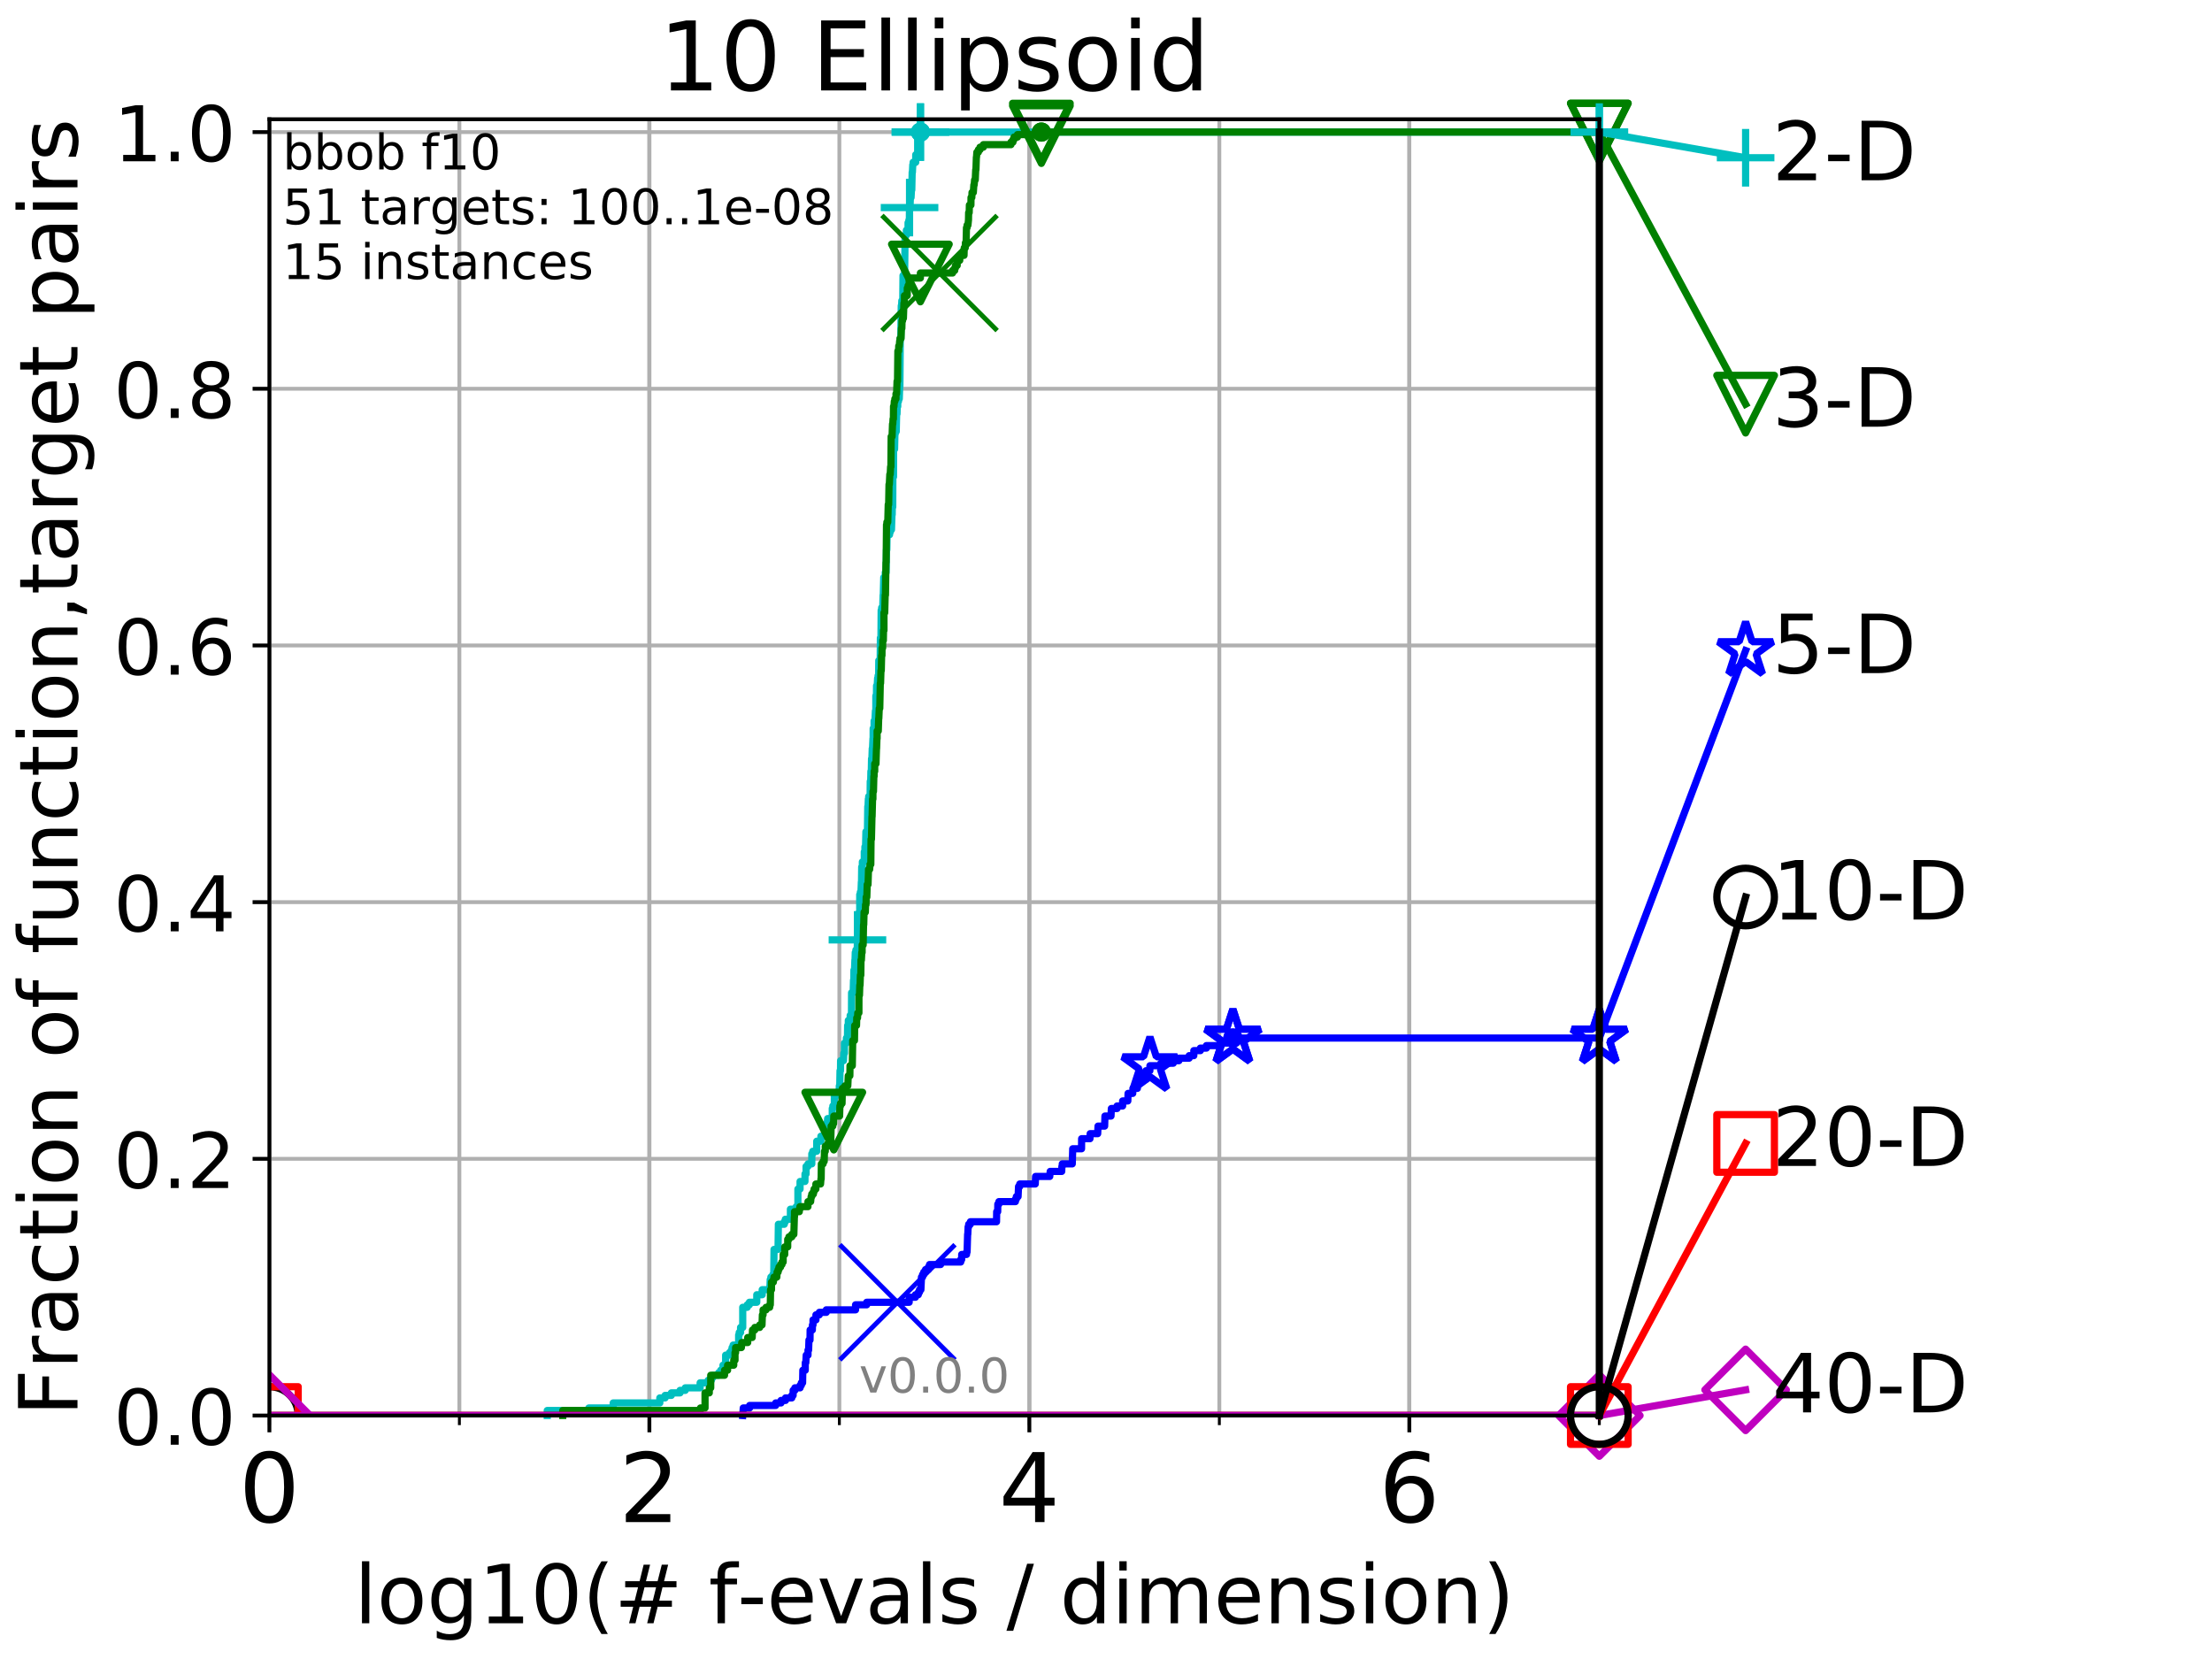 <?xml version="1.0" encoding="utf-8" standalone="no"?>
<!DOCTYPE svg PUBLIC "-//W3C//DTD SVG 1.1//EN"
  "http://www.w3.org/Graphics/SVG/1.1/DTD/svg11.dtd">
<!-- Created with matplotlib (http://matplotlib.org/) -->
<svg height="345.6pt" version="1.1" viewBox="0 0 460.8 345.6" width="460.8pt" xmlns="http://www.w3.org/2000/svg" xmlns:xlink="http://www.w3.org/1999/xlink">
 <defs>
  <style type="text/css">
*{stroke-linecap:butt;stroke-linejoin:round;}
  </style>
 </defs>
 <g id="figure_1">
  <g id="patch_1">
   <path d="M 0 345.6 
L 460.8 345.6 
L 460.8 0 
L 0 0 
z
" style="fill:#ffffff;"/>
  </g>
  <g id="axes_1">
   <g id="patch_2">
    <path d="M 56.12 294.88 
L 333.168 294.88 
L 333.168 24.84 
L 56.12 24.84 
z
" style="fill:#ffffff;"/>
   </g>
   <g id="matplotlib.axis_1">
    <g id="xtick_1">
     <g id="line2d_1">
      <path clip-path="url(#pdec340dc37)" d="M 56.12 294.88 
L 56.12 24.84 
" style="fill:none;stroke:#b0b0b0;stroke-linecap:square;stroke-width:0.8;"/>
     </g>
     <g id="line2d_2">
      <defs>
       <path d="M 0 0 
L 0 3.5 
" id="m2b86768b03" style="stroke:#000000;stroke-width:0.8;"/>
      </defs>
      <g>
       <use style="stroke:#000000;stroke-width:0.8;" x="56.12" xlink:href="#m2b86768b03" y="294.88"/>
      </g>
     </g>
     <g id="text_1">
      <!-- 0 -->
      <defs>
       <path d="M 31.781 66.406 
Q 24.172 66.406 20.328 58.906 
Q 16.5 51.422 16.5 36.375 
Q 16.5 21.391 20.328 13.891 
Q 24.172 6.391 31.781 6.391 
Q 39.453 6.391 43.281 13.891 
Q 47.125 21.391 47.125 36.375 
Q 47.125 51.422 43.281 58.906 
Q 39.453 66.406 31.781 66.406 
z
M 31.781 74.219 
Q 44.047 74.219 50.516 64.516 
Q 56.984 54.828 56.984 36.375 
Q 56.984 17.969 50.516 8.266 
Q 44.047 -1.422 31.781 -1.422 
Q 19.531 -1.422 13.062 8.266 
Q 6.594 17.969 6.594 36.375 
Q 6.594 54.828 13.062 64.516 
Q 19.531 74.219 31.781 74.219 
z
" id="DejaVuSans-30"/>
      </defs>
      <g transform="translate(49.758 317.077)scale(0.2 -0.2)">
       <use xlink:href="#DejaVuSans-30"/>
      </g>
     </g>
    </g>
    <g id="xtick_2">
     <g id="line2d_3">
      <path clip-path="url(#pdec340dc37)" d="M 135.277 294.88 
L 135.277 24.84 
" style="fill:none;stroke:#b0b0b0;stroke-linecap:square;stroke-width:0.8;"/>
     </g>
     <g id="line2d_4">
      <g>
       <use style="stroke:#000000;stroke-width:0.8;" x="135.277" xlink:href="#m2b86768b03" y="294.88"/>
      </g>
     </g>
     <g id="text_2">
      <!-- 2 -->
      <defs>
       <path d="M 19.188 8.297 
L 53.609 8.297 
L 53.609 0 
L 7.328 0 
L 7.328 8.297 
Q 12.938 14.109 22.625 23.891 
Q 32.328 33.688 34.812 36.531 
Q 39.547 41.844 41.422 45.531 
Q 43.312 49.219 43.312 52.781 
Q 43.312 58.594 39.234 62.25 
Q 35.156 65.922 28.609 65.922 
Q 23.969 65.922 18.812 64.312 
Q 13.672 62.703 7.812 59.422 
L 7.812 69.391 
Q 13.766 71.781 18.938 73 
Q 24.125 74.219 28.422 74.219 
Q 39.75 74.219 46.484 68.547 
Q 53.219 62.891 53.219 53.422 
Q 53.219 48.922 51.531 44.891 
Q 49.859 40.875 45.406 35.406 
Q 44.188 33.984 37.641 27.219 
Q 31.109 20.453 19.188 8.297 
z
" id="DejaVuSans-32"/>
      </defs>
      <g transform="translate(128.914 317.077)scale(0.2 -0.2)">
       <use xlink:href="#DejaVuSans-32"/>
      </g>
     </g>
    </g>
    <g id="xtick_3">
     <g id="line2d_5">
      <path clip-path="url(#pdec340dc37)" d="M 214.433 294.88 
L 214.433 24.84 
" style="fill:none;stroke:#b0b0b0;stroke-linecap:square;stroke-width:0.8;"/>
     </g>
     <g id="line2d_6">
      <g>
       <use style="stroke:#000000;stroke-width:0.8;" x="214.433" xlink:href="#m2b86768b03" y="294.88"/>
      </g>
     </g>
     <g id="text_3">
      <!-- 4 -->
      <defs>
       <path d="M 37.797 64.312 
L 12.891 25.391 
L 37.797 25.391 
z
M 35.203 72.906 
L 47.609 72.906 
L 47.609 25.391 
L 58.016 25.391 
L 58.016 17.188 
L 47.609 17.188 
L 47.609 0 
L 37.797 0 
L 37.797 17.188 
L 4.891 17.188 
L 4.891 26.703 
z
" id="DejaVuSans-34"/>
      </defs>
      <g transform="translate(208.071 317.077)scale(0.2 -0.2)">
       <use xlink:href="#DejaVuSans-34"/>
      </g>
     </g>
    </g>
    <g id="xtick_4">
     <g id="line2d_7">
      <path clip-path="url(#pdec340dc37)" d="M 293.59 294.88 
L 293.59 24.84 
" style="fill:none;stroke:#b0b0b0;stroke-linecap:square;stroke-width:0.8;"/>
     </g>
     <g id="line2d_8">
      <g>
       <use style="stroke:#000000;stroke-width:0.8;" x="293.59" xlink:href="#m2b86768b03" y="294.88"/>
      </g>
     </g>
     <g id="text_4">
      <!-- 6 -->
      <defs>
       <path d="M 33.016 40.375 
Q 26.375 40.375 22.484 35.828 
Q 18.609 31.297 18.609 23.391 
Q 18.609 15.531 22.484 10.953 
Q 26.375 6.391 33.016 6.391 
Q 39.656 6.391 43.531 10.953 
Q 47.406 15.531 47.406 23.391 
Q 47.406 31.297 43.531 35.828 
Q 39.656 40.375 33.016 40.375 
z
M 52.594 71.297 
L 52.594 62.312 
Q 48.875 64.062 45.094 64.984 
Q 41.312 65.922 37.594 65.922 
Q 27.828 65.922 22.672 59.328 
Q 17.531 52.734 16.797 39.406 
Q 19.672 43.656 24.016 45.922 
Q 28.375 48.188 33.594 48.188 
Q 44.578 48.188 50.953 41.516 
Q 57.328 34.859 57.328 23.391 
Q 57.328 12.156 50.688 5.359 
Q 44.047 -1.422 33.016 -1.422 
Q 20.359 -1.422 13.672 8.266 
Q 6.984 17.969 6.984 36.375 
Q 6.984 53.656 15.188 63.938 
Q 23.391 74.219 37.203 74.219 
Q 40.922 74.219 44.703 73.484 
Q 48.484 72.75 52.594 71.297 
z
" id="DejaVuSans-36"/>
      </defs>
      <g transform="translate(287.227 317.077)scale(0.2 -0.2)">
       <use xlink:href="#DejaVuSans-36"/>
      </g>
     </g>
    </g>
    <g id="xtick_5">
     <g id="line2d_9">
      <path clip-path="url(#pdec340dc37)" d="M 56.12 294.88 
L 56.12 24.84 
" style="fill:none;stroke:#b0b0b0;stroke-linecap:square;stroke-width:0.8;"/>
     </g>
     <g id="line2d_10">
      <defs>
       <path d="M 0 0 
L 0 2 
" id="mfb664a1118" style="stroke:#000000;stroke-width:0.6;"/>
      </defs>
      <g>
       <use style="stroke:#000000;stroke-width:0.6;" x="56.12" xlink:href="#mfb664a1118" y="294.88"/>
      </g>
     </g>
    </g>
    <g id="xtick_6">
     <g id="line2d_11">
      <path clip-path="url(#pdec340dc37)" d="M 95.698 294.88 
L 95.698 24.84 
" style="fill:none;stroke:#b0b0b0;stroke-linecap:square;stroke-width:0.8;"/>
     </g>
     <g id="line2d_12">
      <g>
       <use style="stroke:#000000;stroke-width:0.6;" x="95.698" xlink:href="#mfb664a1118" y="294.88"/>
      </g>
     </g>
    </g>
    <g id="xtick_7">
     <g id="line2d_13">
      <path clip-path="url(#pdec340dc37)" d="M 135.277 294.88 
L 135.277 24.84 
" style="fill:none;stroke:#b0b0b0;stroke-linecap:square;stroke-width:0.8;"/>
     </g>
     <g id="line2d_14">
      <g>
       <use style="stroke:#000000;stroke-width:0.6;" x="135.277" xlink:href="#mfb664a1118" y="294.88"/>
      </g>
     </g>
    </g>
    <g id="xtick_8">
     <g id="line2d_15">
      <path clip-path="url(#pdec340dc37)" d="M 174.855 294.88 
L 174.855 24.84 
" style="fill:none;stroke:#b0b0b0;stroke-linecap:square;stroke-width:0.8;"/>
     </g>
     <g id="line2d_16">
      <g>
       <use style="stroke:#000000;stroke-width:0.6;" x="174.855" xlink:href="#mfb664a1118" y="294.88"/>
      </g>
     </g>
    </g>
    <g id="xtick_9">
     <g id="line2d_17">
      <path clip-path="url(#pdec340dc37)" d="M 214.433 294.88 
L 214.433 24.84 
" style="fill:none;stroke:#b0b0b0;stroke-linecap:square;stroke-width:0.8;"/>
     </g>
     <g id="line2d_18">
      <g>
       <use style="stroke:#000000;stroke-width:0.6;" x="214.433" xlink:href="#mfb664a1118" y="294.88"/>
      </g>
     </g>
    </g>
    <g id="xtick_10">
     <g id="line2d_19">
      <path clip-path="url(#pdec340dc37)" d="M 254.011 294.88 
L 254.011 24.84 
" style="fill:none;stroke:#b0b0b0;stroke-linecap:square;stroke-width:0.8;"/>
     </g>
     <g id="line2d_20">
      <g>
       <use style="stroke:#000000;stroke-width:0.6;" x="254.011" xlink:href="#mfb664a1118" y="294.88"/>
      </g>
     </g>
    </g>
    <g id="xtick_11">
     <g id="line2d_21">
      <path clip-path="url(#pdec340dc37)" d="M 293.59 294.88 
L 293.59 24.84 
" style="fill:none;stroke:#b0b0b0;stroke-linecap:square;stroke-width:0.8;"/>
     </g>
     <g id="line2d_22">
      <g>
       <use style="stroke:#000000;stroke-width:0.6;" x="293.59" xlink:href="#mfb664a1118" y="294.88"/>
      </g>
     </g>
    </g>
    <g id="xtick_12">
     <g id="line2d_23">
      <path clip-path="url(#pdec340dc37)" d="M 333.168 294.88 
L 333.168 24.84 
" style="fill:none;stroke:#b0b0b0;stroke-linecap:square;stroke-width:0.8;"/>
     </g>
     <g id="line2d_24">
      <g>
       <use style="stroke:#000000;stroke-width:0.6;" x="333.168" xlink:href="#mfb664a1118" y="294.88"/>
      </g>
     </g>
    </g>
    <g id="text_5">
     <!-- log10(# f-evals / dimension) -->
     <defs>
      <path d="M 9.422 75.984 
L 18.406 75.984 
L 18.406 0 
L 9.422 0 
z
" id="DejaVuSans-6c"/>
      <path d="M 30.609 48.391 
Q 23.391 48.391 19.188 42.75 
Q 14.984 37.109 14.984 27.297 
Q 14.984 17.484 19.156 11.844 
Q 23.344 6.203 30.609 6.203 
Q 37.797 6.203 41.984 11.859 
Q 46.188 17.531 46.188 27.297 
Q 46.188 37.016 41.984 42.703 
Q 37.797 48.391 30.609 48.391 
z
M 30.609 56 
Q 42.328 56 49.016 48.375 
Q 55.719 40.766 55.719 27.297 
Q 55.719 13.875 49.016 6.219 
Q 42.328 -1.422 30.609 -1.422 
Q 18.844 -1.422 12.172 6.219 
Q 5.516 13.875 5.516 27.297 
Q 5.516 40.766 12.172 48.375 
Q 18.844 56 30.609 56 
z
" id="DejaVuSans-6f"/>
      <path d="M 45.406 27.984 
Q 45.406 37.75 41.375 43.109 
Q 37.359 48.484 30.078 48.484 
Q 22.859 48.484 18.828 43.109 
Q 14.797 37.75 14.797 27.984 
Q 14.797 18.266 18.828 12.891 
Q 22.859 7.516 30.078 7.516 
Q 37.359 7.516 41.375 12.891 
Q 45.406 18.266 45.406 27.984 
z
M 54.391 6.781 
Q 54.391 -7.172 48.188 -13.984 
Q 42 -20.797 29.203 -20.797 
Q 24.469 -20.797 20.266 -20.094 
Q 16.062 -19.391 12.109 -17.922 
L 12.109 -9.188 
Q 16.062 -11.328 19.922 -12.344 
Q 23.781 -13.375 27.781 -13.375 
Q 36.625 -13.375 41.016 -8.766 
Q 45.406 -4.156 45.406 5.172 
L 45.406 9.625 
Q 42.625 4.781 38.281 2.391 
Q 33.938 0 27.875 0 
Q 17.828 0 11.672 7.656 
Q 5.516 15.328 5.516 27.984 
Q 5.516 40.672 11.672 48.328 
Q 17.828 56 27.875 56 
Q 33.938 56 38.281 53.609 
Q 42.625 51.219 45.406 46.391 
L 45.406 54.688 
L 54.391 54.688 
z
" id="DejaVuSans-67"/>
      <path d="M 12.406 8.297 
L 28.516 8.297 
L 28.516 63.922 
L 10.984 60.406 
L 10.984 69.391 
L 28.422 72.906 
L 38.281 72.906 
L 38.281 8.297 
L 54.391 8.297 
L 54.391 0 
L 12.406 0 
z
" id="DejaVuSans-31"/>
      <path d="M 31 75.875 
Q 24.469 64.656 21.281 53.656 
Q 18.109 42.672 18.109 31.391 
Q 18.109 20.125 21.312 9.062 
Q 24.516 -2 31 -13.188 
L 23.188 -13.188 
Q 15.875 -1.703 12.234 9.375 
Q 8.594 20.453 8.594 31.391 
Q 8.594 42.281 12.203 53.312 
Q 15.828 64.359 23.188 75.875 
z
" id="DejaVuSans-28"/>
      <path d="M 51.125 44 
L 36.922 44 
L 32.812 27.688 
L 47.125 27.688 
z
M 43.797 71.781 
L 38.719 51.516 
L 52.984 51.516 
L 58.109 71.781 
L 65.922 71.781 
L 60.891 51.516 
L 76.125 51.516 
L 76.125 44 
L 58.984 44 
L 54.984 27.688 
L 70.516 27.688 
L 70.516 20.219 
L 53.078 20.219 
L 48 0 
L 40.188 0 
L 45.219 20.219 
L 30.906 20.219 
L 25.875 0 
L 18.016 0 
L 23.094 20.219 
L 7.719 20.219 
L 7.719 27.688 
L 24.906 27.688 
L 29 44 
L 13.281 44 
L 13.281 51.516 
L 30.906 51.516 
L 35.891 71.781 
z
" id="DejaVuSans-23"/>
      <path id="DejaVuSans-20"/>
      <path d="M 37.109 75.984 
L 37.109 68.5 
L 28.516 68.5 
Q 23.688 68.5 21.797 66.547 
Q 19.922 64.594 19.922 59.516 
L 19.922 54.688 
L 34.719 54.688 
L 34.719 47.703 
L 19.922 47.703 
L 19.922 0 
L 10.891 0 
L 10.891 47.703 
L 2.297 47.703 
L 2.297 54.688 
L 10.891 54.688 
L 10.891 58.5 
Q 10.891 67.625 15.141 71.797 
Q 19.391 75.984 28.609 75.984 
z
" id="DejaVuSans-66"/>
      <path d="M 4.891 31.391 
L 31.203 31.391 
L 31.203 23.391 
L 4.891 23.391 
z
" id="DejaVuSans-2d"/>
      <path d="M 56.203 29.594 
L 56.203 25.203 
L 14.891 25.203 
Q 15.484 15.922 20.484 11.062 
Q 25.484 6.203 34.422 6.203 
Q 39.594 6.203 44.453 7.469 
Q 49.312 8.734 54.109 11.281 
L 54.109 2.781 
Q 49.266 0.734 44.188 -0.344 
Q 39.109 -1.422 33.891 -1.422 
Q 20.797 -1.422 13.156 6.188 
Q 5.516 13.812 5.516 26.812 
Q 5.516 40.234 12.766 48.109 
Q 20.016 56 32.328 56 
Q 43.359 56 49.781 48.891 
Q 56.203 41.797 56.203 29.594 
z
M 47.219 32.234 
Q 47.125 39.594 43.094 43.984 
Q 39.062 48.391 32.422 48.391 
Q 24.906 48.391 20.391 44.141 
Q 15.875 39.891 15.188 32.172 
z
" id="DejaVuSans-65"/>
      <path d="M 2.984 54.688 
L 12.5 54.688 
L 29.594 8.797 
L 46.688 54.688 
L 56.203 54.688 
L 35.688 0 
L 23.484 0 
z
" id="DejaVuSans-76"/>
      <path d="M 34.281 27.484 
Q 23.391 27.484 19.188 25 
Q 14.984 22.516 14.984 16.5 
Q 14.984 11.719 18.141 8.906 
Q 21.297 6.109 26.703 6.109 
Q 34.188 6.109 38.703 11.406 
Q 43.219 16.703 43.219 25.484 
L 43.219 27.484 
z
M 52.203 31.203 
L 52.203 0 
L 43.219 0 
L 43.219 8.297 
Q 40.141 3.328 35.547 0.953 
Q 30.953 -1.422 24.312 -1.422 
Q 15.922 -1.422 10.953 3.297 
Q 6 8.016 6 15.922 
Q 6 25.141 12.172 29.828 
Q 18.359 34.516 30.609 34.516 
L 43.219 34.516 
L 43.219 35.406 
Q 43.219 41.609 39.141 45 
Q 35.062 48.391 27.688 48.391 
Q 23 48.391 18.547 47.266 
Q 14.109 46.141 10.016 43.891 
L 10.016 52.203 
Q 14.938 54.109 19.578 55.047 
Q 24.219 56 28.609 56 
Q 40.484 56 46.344 49.844 
Q 52.203 43.703 52.203 31.203 
z
" id="DejaVuSans-61"/>
      <path d="M 44.281 53.078 
L 44.281 44.578 
Q 40.484 46.531 36.375 47.5 
Q 32.281 48.484 27.875 48.484 
Q 21.188 48.484 17.844 46.438 
Q 14.5 44.391 14.5 40.281 
Q 14.5 37.156 16.891 35.375 
Q 19.281 33.594 26.516 31.984 
L 29.594 31.297 
Q 39.156 29.25 43.188 25.516 
Q 47.219 21.781 47.219 15.094 
Q 47.219 7.469 41.188 3.016 
Q 35.156 -1.422 24.609 -1.422 
Q 20.219 -1.422 15.453 -0.562 
Q 10.688 0.297 5.422 2 
L 5.422 11.281 
Q 10.406 8.688 15.234 7.391 
Q 20.062 6.109 24.812 6.109 
Q 31.156 6.109 34.562 8.281 
Q 37.984 10.453 37.984 14.406 
Q 37.984 18.062 35.516 20.016 
Q 33.062 21.969 24.703 23.781 
L 21.578 24.516 
Q 13.234 26.266 9.516 29.906 
Q 5.812 33.547 5.812 39.891 
Q 5.812 47.609 11.281 51.797 
Q 16.75 56 26.812 56 
Q 31.781 56 36.172 55.266 
Q 40.578 54.547 44.281 53.078 
z
" id="DejaVuSans-73"/>
      <path d="M 25.391 72.906 
L 33.688 72.906 
L 8.297 -9.281 
L 0 -9.281 
z
" id="DejaVuSans-2f"/>
      <path d="M 45.406 46.391 
L 45.406 75.984 
L 54.391 75.984 
L 54.391 0 
L 45.406 0 
L 45.406 8.203 
Q 42.578 3.328 38.25 0.953 
Q 33.938 -1.422 27.875 -1.422 
Q 17.969 -1.422 11.734 6.484 
Q 5.516 14.406 5.516 27.297 
Q 5.516 40.188 11.734 48.094 
Q 17.969 56 27.875 56 
Q 33.938 56 38.25 53.625 
Q 42.578 51.266 45.406 46.391 
z
M 14.797 27.297 
Q 14.797 17.391 18.875 11.75 
Q 22.953 6.109 30.078 6.109 
Q 37.203 6.109 41.297 11.75 
Q 45.406 17.391 45.406 27.297 
Q 45.406 37.203 41.297 42.844 
Q 37.203 48.484 30.078 48.484 
Q 22.953 48.484 18.875 42.844 
Q 14.797 37.203 14.797 27.297 
z
" id="DejaVuSans-64"/>
      <path d="M 9.422 54.688 
L 18.406 54.688 
L 18.406 0 
L 9.422 0 
z
M 9.422 75.984 
L 18.406 75.984 
L 18.406 64.594 
L 9.422 64.594 
z
" id="DejaVuSans-69"/>
      <path d="M 52 44.188 
Q 55.375 50.25 60.062 53.125 
Q 64.75 56 71.094 56 
Q 79.641 56 84.281 50.016 
Q 88.922 44.047 88.922 33.016 
L 88.922 0 
L 79.891 0 
L 79.891 32.719 
Q 79.891 40.578 77.094 44.375 
Q 74.312 48.188 68.609 48.188 
Q 61.625 48.188 57.562 43.547 
Q 53.516 38.922 53.516 30.906 
L 53.516 0 
L 44.484 0 
L 44.484 32.719 
Q 44.484 40.625 41.703 44.406 
Q 38.922 48.188 33.109 48.188 
Q 26.219 48.188 22.156 43.531 
Q 18.109 38.875 18.109 30.906 
L 18.109 0 
L 9.078 0 
L 9.078 54.688 
L 18.109 54.688 
L 18.109 46.188 
Q 21.188 51.219 25.484 53.609 
Q 29.781 56 35.688 56 
Q 41.656 56 45.828 52.969 
Q 50 49.953 52 44.188 
z
" id="DejaVuSans-6d"/>
      <path d="M 54.891 33.016 
L 54.891 0 
L 45.906 0 
L 45.906 32.719 
Q 45.906 40.484 42.875 44.328 
Q 39.844 48.188 33.797 48.188 
Q 26.516 48.188 22.312 43.547 
Q 18.109 38.922 18.109 30.906 
L 18.109 0 
L 9.078 0 
L 9.078 54.688 
L 18.109 54.688 
L 18.109 46.188 
Q 21.344 51.125 25.703 53.562 
Q 30.078 56 35.797 56 
Q 45.219 56 50.047 50.172 
Q 54.891 44.344 54.891 33.016 
z
" id="DejaVuSans-6e"/>
      <path d="M 8.016 75.875 
L 15.828 75.875 
Q 23.141 64.359 26.781 53.312 
Q 30.422 42.281 30.422 31.391 
Q 30.422 20.453 26.781 9.375 
Q 23.141 -1.703 15.828 -13.188 
L 8.016 -13.188 
Q 14.5 -2 17.703 9.062 
Q 20.906 20.125 20.906 31.391 
Q 20.906 42.672 17.703 53.656 
Q 14.5 64.656 8.016 75.875 
z
" id="DejaVuSans-29"/>
     </defs>
     <g transform="translate(73.803 338.154)scale(0.17 -0.17)">
      <use xlink:href="#DejaVuSans-6c"/>
      <use x="27.783" xlink:href="#DejaVuSans-6f"/>
      <use x="88.965" xlink:href="#DejaVuSans-67"/>
      <use x="152.441" xlink:href="#DejaVuSans-31"/>
      <use x="216.064" xlink:href="#DejaVuSans-30"/>
      <use x="279.688" xlink:href="#DejaVuSans-28"/>
      <use x="318.701" xlink:href="#DejaVuSans-23"/>
      <use x="402.49" xlink:href="#DejaVuSans-20"/>
      <use x="434.277" xlink:href="#DejaVuSans-66"/>
      <use x="469.404" xlink:href="#DejaVuSans-2d"/>
      <use x="505.488" xlink:href="#DejaVuSans-65"/>
      <use x="567.012" xlink:href="#DejaVuSans-76"/>
      <use x="626.191" xlink:href="#DejaVuSans-61"/>
      <use x="687.471" xlink:href="#DejaVuSans-6c"/>
      <use x="715.254" xlink:href="#DejaVuSans-73"/>
      <use x="767.354" xlink:href="#DejaVuSans-20"/>
      <use x="799.141" xlink:href="#DejaVuSans-2f"/>
      <use x="832.832" xlink:href="#DejaVuSans-20"/>
      <use x="864.619" xlink:href="#DejaVuSans-64"/>
      <use x="928.096" xlink:href="#DejaVuSans-69"/>
      <use x="955.879" xlink:href="#DejaVuSans-6d"/>
      <use x="1053.291" xlink:href="#DejaVuSans-65"/>
      <use x="1114.814" xlink:href="#DejaVuSans-6e"/>
      <use x="1178.193" xlink:href="#DejaVuSans-73"/>
      <use x="1230.293" xlink:href="#DejaVuSans-69"/>
      <use x="1258.076" xlink:href="#DejaVuSans-6f"/>
      <use x="1319.258" xlink:href="#DejaVuSans-6e"/>
      <use x="1382.637" xlink:href="#DejaVuSans-29"/>
     </g>
    </g>
   </g>
   <g id="matplotlib.axis_2">
    <g id="ytick_1">
     <g id="line2d_25">
      <path clip-path="url(#pdec340dc37)" d="M 56.12 294.88 
L 333.168 294.88 
" style="fill:none;stroke:#b0b0b0;stroke-linecap:square;stroke-width:0.8;"/>
     </g>
     <g id="line2d_26">
      <defs>
       <path d="M 0 0 
L -3.5 0 
" id="m2a79fe542d" style="stroke:#000000;stroke-width:0.8;"/>
      </defs>
      <g>
       <use style="stroke:#000000;stroke-width:0.8;" x="56.12" xlink:href="#m2a79fe542d" y="294.88"/>
      </g>
     </g>
     <g id="text_6">
      <!-- 0.0 -->
      <defs>
       <path d="M 10.688 12.406 
L 21 12.406 
L 21 0 
L 10.688 0 
z
" id="DejaVuSans-2e"/>
      </defs>
      <g transform="translate(23.675 300.959)scale(0.16 -0.16)">
       <use xlink:href="#DejaVuSans-30"/>
       <use x="63.623" xlink:href="#DejaVuSans-2e"/>
       <use x="95.41" xlink:href="#DejaVuSans-30"/>
      </g>
     </g>
    </g>
    <g id="ytick_2">
     <g id="line2d_27">
      <path clip-path="url(#pdec340dc37)" d="M 56.12 241.407 
L 333.168 241.407 
" style="fill:none;stroke:#b0b0b0;stroke-linecap:square;stroke-width:0.8;"/>
     </g>
     <g id="line2d_28">
      <g>
       <use style="stroke:#000000;stroke-width:0.8;" x="56.12" xlink:href="#m2a79fe542d" y="241.407"/>
      </g>
     </g>
     <g id="text_7">
      <!-- 0.2 -->
      <g transform="translate(23.675 247.485)scale(0.16 -0.16)">
       <use xlink:href="#DejaVuSans-30"/>
       <use x="63.623" xlink:href="#DejaVuSans-2e"/>
       <use x="95.41" xlink:href="#DejaVuSans-32"/>
      </g>
     </g>
    </g>
    <g id="ytick_3">
     <g id="line2d_29">
      <path clip-path="url(#pdec340dc37)" d="M 56.12 187.933 
L 333.168 187.933 
" style="fill:none;stroke:#b0b0b0;stroke-linecap:square;stroke-width:0.8;"/>
     </g>
     <g id="line2d_30">
      <g>
       <use style="stroke:#000000;stroke-width:0.8;" x="56.12" xlink:href="#m2a79fe542d" y="187.933"/>
      </g>
     </g>
     <g id="text_8">
      <!-- 0.4 -->
      <g transform="translate(23.675 194.012)scale(0.16 -0.16)">
       <use xlink:href="#DejaVuSans-30"/>
       <use x="63.623" xlink:href="#DejaVuSans-2e"/>
       <use x="95.41" xlink:href="#DejaVuSans-34"/>
      </g>
     </g>
    </g>
    <g id="ytick_4">
     <g id="line2d_31">
      <path clip-path="url(#pdec340dc37)" d="M 56.12 134.46 
L 333.168 134.46 
" style="fill:none;stroke:#b0b0b0;stroke-linecap:square;stroke-width:0.8;"/>
     </g>
     <g id="line2d_32">
      <g>
       <use style="stroke:#000000;stroke-width:0.8;" x="56.12" xlink:href="#m2a79fe542d" y="134.46"/>
      </g>
     </g>
     <g id="text_9">
      <!-- 0.6 -->
      <g transform="translate(23.675 140.539)scale(0.16 -0.16)">
       <use xlink:href="#DejaVuSans-30"/>
       <use x="63.623" xlink:href="#DejaVuSans-2e"/>
       <use x="95.41" xlink:href="#DejaVuSans-36"/>
      </g>
     </g>
    </g>
    <g id="ytick_5">
     <g id="line2d_33">
      <path clip-path="url(#pdec340dc37)" d="M 56.12 80.987 
L 333.168 80.987 
" style="fill:none;stroke:#b0b0b0;stroke-linecap:square;stroke-width:0.8;"/>
     </g>
     <g id="line2d_34">
      <g>
       <use style="stroke:#000000;stroke-width:0.8;" x="56.12" xlink:href="#m2a79fe542d" y="80.987"/>
      </g>
     </g>
     <g id="text_10">
      <!-- 0.8 -->
      <defs>
       <path d="M 31.781 34.625 
Q 24.75 34.625 20.719 30.859 
Q 16.703 27.094 16.703 20.516 
Q 16.703 13.922 20.719 10.156 
Q 24.75 6.391 31.781 6.391 
Q 38.812 6.391 42.859 10.172 
Q 46.922 13.969 46.922 20.516 
Q 46.922 27.094 42.891 30.859 
Q 38.875 34.625 31.781 34.625 
z
M 21.922 38.812 
Q 15.578 40.375 12.031 44.719 
Q 8.5 49.078 8.5 55.328 
Q 8.5 64.062 14.719 69.141 
Q 20.953 74.219 31.781 74.219 
Q 42.672 74.219 48.875 69.141 
Q 55.078 64.062 55.078 55.328 
Q 55.078 49.078 51.531 44.719 
Q 48 40.375 41.703 38.812 
Q 48.828 37.156 52.797 32.312 
Q 56.781 27.484 56.781 20.516 
Q 56.781 9.906 50.312 4.234 
Q 43.844 -1.422 31.781 -1.422 
Q 19.734 -1.422 13.25 4.234 
Q 6.781 9.906 6.781 20.516 
Q 6.781 27.484 10.781 32.312 
Q 14.797 37.156 21.922 38.812 
z
M 18.312 54.391 
Q 18.312 48.734 21.844 45.562 
Q 25.391 42.391 31.781 42.391 
Q 38.141 42.391 41.719 45.562 
Q 45.312 48.734 45.312 54.391 
Q 45.312 60.062 41.719 63.234 
Q 38.141 66.406 31.781 66.406 
Q 25.391 66.406 21.844 63.234 
Q 18.312 60.062 18.312 54.391 
z
" id="DejaVuSans-38"/>
      </defs>
      <g transform="translate(23.675 87.066)scale(0.16 -0.16)">
       <use xlink:href="#DejaVuSans-30"/>
       <use x="63.623" xlink:href="#DejaVuSans-2e"/>
       <use x="95.41" xlink:href="#DejaVuSans-38"/>
      </g>
     </g>
    </g>
    <g id="ytick_6">
     <g id="line2d_35">
      <path clip-path="url(#pdec340dc37)" d="M 56.12 27.514 
L 333.168 27.514 
" style="fill:none;stroke:#b0b0b0;stroke-linecap:square;stroke-width:0.8;"/>
     </g>
     <g id="line2d_36">
      <g>
       <use style="stroke:#000000;stroke-width:0.8;" x="56.12" xlink:href="#m2a79fe542d" y="27.514"/>
      </g>
     </g>
     <g id="text_11">
      <!-- 1.0 -->
      <g transform="translate(23.675 33.592)scale(0.16 -0.16)">
       <use xlink:href="#DejaVuSans-31"/>
       <use x="63.623" xlink:href="#DejaVuSans-2e"/>
       <use x="95.41" xlink:href="#DejaVuSans-30"/>
      </g>
     </g>
    </g>
    <g id="text_12">
     <!-- Fraction of function,target pairs -->
     <defs>
      <path d="M 9.812 72.906 
L 51.703 72.906 
L 51.703 64.594 
L 19.672 64.594 
L 19.672 43.109 
L 48.578 43.109 
L 48.578 34.812 
L 19.672 34.812 
L 19.672 0 
L 9.812 0 
z
" id="DejaVuSans-46"/>
      <path d="M 41.109 46.297 
Q 39.594 47.172 37.812 47.578 
Q 36.031 48 33.891 48 
Q 26.266 48 22.188 43.047 
Q 18.109 38.094 18.109 28.812 
L 18.109 0 
L 9.078 0 
L 9.078 54.688 
L 18.109 54.688 
L 18.109 46.188 
Q 20.953 51.172 25.484 53.578 
Q 30.031 56 36.531 56 
Q 37.453 56 38.578 55.875 
Q 39.703 55.766 41.062 55.516 
z
" id="DejaVuSans-72"/>
      <path d="M 48.781 52.594 
L 48.781 44.188 
Q 44.969 46.297 41.141 47.344 
Q 37.312 48.391 33.406 48.391 
Q 24.656 48.391 19.812 42.844 
Q 14.984 37.312 14.984 27.297 
Q 14.984 17.281 19.812 11.734 
Q 24.656 6.203 33.406 6.203 
Q 37.312 6.203 41.141 7.25 
Q 44.969 8.297 48.781 10.406 
L 48.781 2.094 
Q 45.016 0.344 40.984 -0.531 
Q 36.969 -1.422 32.422 -1.422 
Q 20.062 -1.422 12.781 6.344 
Q 5.516 14.109 5.516 27.297 
Q 5.516 40.672 12.859 48.328 
Q 20.219 56 33.016 56 
Q 37.156 56 41.109 55.141 
Q 45.062 54.297 48.781 52.594 
z
" id="DejaVuSans-63"/>
      <path d="M 18.312 70.219 
L 18.312 54.688 
L 36.812 54.688 
L 36.812 47.703 
L 18.312 47.703 
L 18.312 18.016 
Q 18.312 11.328 20.141 9.422 
Q 21.969 7.516 27.594 7.516 
L 36.812 7.516 
L 36.812 0 
L 27.594 0 
Q 17.188 0 13.234 3.875 
Q 9.281 7.766 9.281 18.016 
L 9.281 47.703 
L 2.688 47.703 
L 2.688 54.688 
L 9.281 54.688 
L 9.281 70.219 
z
" id="DejaVuSans-74"/>
      <path d="M 8.5 21.578 
L 8.5 54.688 
L 17.484 54.688 
L 17.484 21.922 
Q 17.484 14.156 20.5 10.266 
Q 23.531 6.391 29.594 6.391 
Q 36.859 6.391 41.078 11.031 
Q 45.312 15.672 45.312 23.688 
L 45.312 54.688 
L 54.297 54.688 
L 54.297 0 
L 45.312 0 
L 45.312 8.406 
Q 42.047 3.422 37.719 1 
Q 33.406 -1.422 27.688 -1.422 
Q 18.266 -1.422 13.375 4.438 
Q 8.5 10.297 8.5 21.578 
z
M 31.109 56 
z
" id="DejaVuSans-75"/>
      <path d="M 11.719 12.406 
L 22.016 12.406 
L 22.016 4 
L 14.016 -11.625 
L 7.719 -11.625 
L 11.719 4 
z
" id="DejaVuSans-2c"/>
      <path d="M 18.109 8.203 
L 18.109 -20.797 
L 9.078 -20.797 
L 9.078 54.688 
L 18.109 54.688 
L 18.109 46.391 
Q 20.953 51.266 25.266 53.625 
Q 29.594 56 35.594 56 
Q 45.562 56 51.781 48.094 
Q 58.016 40.188 58.016 27.297 
Q 58.016 14.406 51.781 6.484 
Q 45.562 -1.422 35.594 -1.422 
Q 29.594 -1.422 25.266 0.953 
Q 20.953 3.328 18.109 8.203 
z
M 48.688 27.297 
Q 48.688 37.203 44.609 42.844 
Q 40.531 48.484 33.406 48.484 
Q 26.266 48.484 22.188 42.844 
Q 18.109 37.203 18.109 27.297 
Q 18.109 17.391 22.188 11.75 
Q 26.266 6.109 33.406 6.109 
Q 40.531 6.109 44.609 11.75 
Q 48.688 17.391 48.688 27.297 
z
" id="DejaVuSans-70"/>
     </defs>
     <g transform="translate(16.14 294.999)rotate(-90)scale(0.17 -0.17)">
      <use xlink:href="#DejaVuSans-46"/>
      <use x="57.41" xlink:href="#DejaVuSans-72"/>
      <use x="98.523" xlink:href="#DejaVuSans-61"/>
      <use x="159.803" xlink:href="#DejaVuSans-63"/>
      <use x="214.783" xlink:href="#DejaVuSans-74"/>
      <use x="253.992" xlink:href="#DejaVuSans-69"/>
      <use x="281.775" xlink:href="#DejaVuSans-6f"/>
      <use x="342.957" xlink:href="#DejaVuSans-6e"/>
      <use x="406.336" xlink:href="#DejaVuSans-20"/>
      <use x="438.123" xlink:href="#DejaVuSans-6f"/>
      <use x="499.305" xlink:href="#DejaVuSans-66"/>
      <use x="534.51" xlink:href="#DejaVuSans-20"/>
      <use x="566.297" xlink:href="#DejaVuSans-66"/>
      <use x="601.502" xlink:href="#DejaVuSans-75"/>
      <use x="664.881" xlink:href="#DejaVuSans-6e"/>
      <use x="728.26" xlink:href="#DejaVuSans-63"/>
      <use x="783.24" xlink:href="#DejaVuSans-74"/>
      <use x="822.449" xlink:href="#DejaVuSans-69"/>
      <use x="850.232" xlink:href="#DejaVuSans-6f"/>
      <use x="911.414" xlink:href="#DejaVuSans-6e"/>
      <use x="974.793" xlink:href="#DejaVuSans-2c"/>
      <use x="1006.58" xlink:href="#DejaVuSans-74"/>
      <use x="1045.789" xlink:href="#DejaVuSans-61"/>
      <use x="1107.068" xlink:href="#DejaVuSans-72"/>
      <use x="1148.166" xlink:href="#DejaVuSans-67"/>
      <use x="1211.643" xlink:href="#DejaVuSans-65"/>
      <use x="1273.166" xlink:href="#DejaVuSans-74"/>
      <use x="1312.375" xlink:href="#DejaVuSans-20"/>
      <use x="1344.162" xlink:href="#DejaVuSans-70"/>
      <use x="1407.639" xlink:href="#DejaVuSans-61"/>
      <use x="1468.918" xlink:href="#DejaVuSans-69"/>
      <use x="1496.701" xlink:href="#DejaVuSans-72"/>
      <use x="1537.814" xlink:href="#DejaVuSans-73"/>
     </g>
    </g>
   </g>
   <g id="line2d_37">
    <defs>
     <path d="M 0 1.5 
C 0.398 1.5 0.779 1.342 1.061 1.061 
C 1.342 0.779 1.5 0.398 1.5 0 
C 1.5 -0.398 1.342 -0.779 1.061 -1.061 
C 0.779 -1.342 0.398 -1.5 0 -1.5 
C -0.398 -1.5 -0.779 -1.342 -1.061 -1.061 
C -1.342 -0.779 -1.5 -0.398 -1.5 0 
C -1.5 0.398 -1.342 0.779 -1.061 1.061 
C -0.779 1.342 -0.398 1.5 0 1.5 
z
" id="ma23bf875bf" style="stroke:#00bfbf;"/>
    </defs>
    <g>
     <use style="fill:#00bfbf;stroke:#00bfbf;" x="191.748" xlink:href="#ma23bf875bf" y="27.514"/>
     <use style="fill:#00bfbf;stroke:#00bfbf;" x="191.748" xlink:href="#ma23bf875bf" y="27.514"/>
    </g>
   </g>
   <g id="line2d_38">
    <path d="M 113.999 294.88 
L 113.999 293.832 
L 122.661 293.832 
L 122.661 293.307 
L 127.739 293.307 
L 127.739 292.259 
L 137.453 292.259 
L 137.453 291.21 
L 138.553 291.21 
L 138.553 290.686 
L 139.852 290.686 
L 139.852 290.162 
L 141.663 290.162 
L 141.663 289.638 
L 142.754 289.638 
L 142.754 289.113 
L 145.851 289.113 
L 145.851 288.065 
L 147.531 288.065 
L 147.531 287.541 
L 148.192 287.541 
L 148.192 287.016 
L 148.474 287.016 
L 148.474 286.492 
L 149.705 286.492 
L 149.705 285.968 
L 150.145 285.968 
L 150.145 285.444 
L 150.609 285.444 
L 150.609 284.395 
L 151.163 284.395 
L 151.163 282.298 
L 151.963 282.298 
L 151.963 281.774 
L 152.349 281.774 
L 152.349 281.25 
L 152.508 281.25 
L 152.508 280.725 
L 152.727 280.725 
L 152.727 280.201 
L 153.871 280.201 
L 153.871 278.104 
L 153.987 278.104 
L 153.987 277.58 
L 154.274 277.58 
L 154.274 276.531 
L 154.724 276.531 
L 154.724 272.337 
L 155.668 272.337 
L 155.668 271.813 
L 156.108 271.813 
L 156.108 271.289 
L 157.648 271.289 
L 157.648 269.716 
L 158.78 269.716 
L 158.78 268.668 
L 160.368 268.668 
L 160.448 266.571 
L 160.586 266.571 
L 160.586 266.046 
L 160.995 266.046 
L 160.995 265.522 
L 161.187 265.522 
L 161.244 260.28 
L 162.077 260.28 
L 162.149 255.037 
L 163.382 255.037 
L 163.382 254.513 
L 163.598 254.513 
L 163.598 253.989 
L 164.657 253.989 
L 164.657 251.892 
L 165.873 251.892 
L 165.873 251.367 
L 166.217 251.367 
L 166.217 247.698 
L 166.666 247.698 
L 166.666 246.125 
L 167.687 246.125 
L 167.7 244.552 
L 167.92 244.552 
L 167.92 242.979 
L 168.314 242.979 
L 168.314 242.455 
L 169.113 242.455 
L 169.113 240.358 
L 169.315 240.358 
L 169.315 239.834 
L 170.138 239.834 
L 170.138 237.737 
L 171.009 237.737 
L 171.009 236.689 
L 171.786 236.689 
L 171.786 236.164 
L 172.152 236.164 
L 172.172 234.067 
L 172.332 234.067 
L 172.412 233.019 
L 173.375 233.019 
L 173.375 230.922 
L 173.496 230.922 
L 173.496 230.398 
L 173.81 230.398 
L 173.81 228.301 
L 174.153 228.301 
L 174.153 227.776 
L 174.803 227.776 
L 174.846 226.204 
L 174.932 226.204 
L 174.992 223.058 
L 175.094 223.058 
L 175.111 220.961 
L 175.71 220.961 
L 175.783 219.388 
L 175.921 219.388 
L 175.921 217.291 
L 176.32 217.291 
L 176.32 216.243 
L 176.54 216.243 
L 176.579 213.622 
L 176.718 213.622 
L 176.718 212.573 
L 177.107 212.573 
L 177.107 211.525 
L 177.376 211.525 
L 177.399 206.806 
L 177.729 206.806 
L 177.801 204.185 
L 177.867 204.185 
L 177.888 202.088 
L 178.01 202.088 
L 178.089 199.991 
L 178.124 199.991 
L 178.167 198.418 
L 178.301 198.418 
L 178.301 197.894 
L 178.573 197.894 
L 178.621 195.797 
L 178.766 195.797 
L 178.875 192.127 
L 178.889 192.127 
L 178.984 190.03 
L 179.098 190.03 
L 179.098 186.361 
L 179.225 186.361 
L 179.225 185.836 
L 179.358 185.836 
L 179.437 183.739 
L 179.47 183.739 
L 179.509 180.594 
L 179.646 180.594 
L 179.646 179.546 
L 180.045 179.546 
L 180.045 177.449 
L 180.178 177.449 
L 180.178 176.4 
L 180.31 176.4 
L 180.385 173.255 
L 180.706 173.255 
L 180.773 168.012 
L 180.822 168.012 
L 180.894 166.439 
L 180.961 166.439 
L 180.961 165.915 
L 181.259 165.915 
L 181.289 162.77 
L 181.383 162.77 
L 181.424 160.673 
L 181.512 160.673 
L 181.559 158.051 
L 181.634 158.051 
L 181.704 155.954 
L 181.761 155.954 
L 181.853 153.857 
L 181.887 153.857 
L 181.893 151.76 
L 182.091 151.76 
L 182.091 150.188 
L 182.26 150.188 
L 182.366 148.091 
L 182.449 148.091 
L 182.454 144.945 
L 182.581 144.945 
L 182.603 142.848 
L 182.739 142.848 
L 182.826 141.275 
L 182.923 141.275 
L 182.923 140.751 
L 183.035 140.751 
L 183.067 137.606 
L 183.358 137.606 
L 183.4 132.887 
L 183.52 132.887 
L 183.561 127.121 
L 183.664 127.121 
L 183.664 126.596 
L 183.889 126.596 
L 183.966 123.975 
L 184.001 123.975 
L 184.102 120.306 
L 184.415 120.306 
L 184.415 119.257 
L 184.591 119.257 
L 184.664 114.539 
L 184.737 114.539 
L 184.79 111.393 
L 185.308 111.393 
L 185.308 110.869 
L 185.448 110.869 
L 185.448 110.345 
L 185.71 110.345 
L 185.815 107.199 
L 185.86 107.199 
L 185.883 105.627 
L 185.973 105.627 
L 186 99.336 
L 186.134 99.336 
L 186.152 93.569 
L 186.356 93.569 
L 186.426 90.423 
L 186.487 90.423 
L 186.487 89.899 
L 186.7 89.899 
L 186.786 86.229 
L 186.868 86.229 
L 186.915 84.657 
L 187.017 84.657 
L 187.017 83.608 
L 187.173 83.608 
L 187.173 83.084 
L 187.335 83.084 
L 187.423 80.463 
L 187.464 80.463 
L 187.542 70.502 
L 187.645 70.502 
L 187.75 63.687 
L 187.815 63.687 
L 187.868 62.638 
L 188.06 62.638 
L 188.112 57.396 
L 188.446 57.396 
L 188.547 49.008 
L 188.813 49.008 
L 188.817 47.959 
L 189.164 47.959 
L 189.164 46.387 
L 189.339 46.387 
L 189.339 45.862 
L 189.453 45.862 
L 189.475 43.241 
L 189.574 43.241 
L 189.643 41.144 
L 189.792 41.144 
L 189.874 39.571 
L 189.942 39.571 
L 190.021 35.902 
L 190.07 35.902 
L 190.145 34.329 
L 190.222 34.329 
L 190.222 33.805 
L 190.765 33.805 
L 190.765 32.232 
L 191.166 32.232 
L 191.169 28.562 
L 191.748 28.562 
L 191.748 27.514 
L 333.168 27.514 
L 333.168 27.514 
" style="fill:none;stroke:#00bfbf;stroke-linecap:square;stroke-width:1.5;"/>
   </g>
   <g id="line2d_39">
    <defs>
     <path d="M -6 0 
L 6 0 
M 0 6 
L 0 -6 
" id="m98245f7b44" style="stroke:#00bfbf;stroke-width:1.5;"/>
    </defs>
    <g>
     <use style="fill-opacity:0;stroke:#00bfbf;stroke-width:1.5;" x="178.621" xlink:href="#m98245f7b44" y="195.797"/>
     <use style="fill-opacity:0;stroke:#00bfbf;stroke-width:1.5;" x="189.475" xlink:href="#m98245f7b44" y="43.241"/>
     <use style="fill-opacity:0;stroke:#00bfbf;stroke-width:1.5;" x="191.748" xlink:href="#m98245f7b44" y="27.514"/>
     <use style="fill-opacity:0;stroke:#00bfbf;stroke-width:1.5;" x="191.748" xlink:href="#m98245f7b44" y="27.514"/>
     <use style="fill-opacity:0;stroke:#00bfbf;stroke-width:1.5;" x="333.168" xlink:href="#m98245f7b44" y="27.514"/>
    </g>
   </g>
   <g id="line2d_40">
    <path style="fill:none;stroke:#00bfbf;stroke-linecap:square;stroke-width:1.5;"/>
    <g/>
   </g>
   <g id="line2d_41">
    <defs>
     <path d="M 0 1.5 
C 0.398 1.5 0.779 1.342 1.061 1.061 
C 1.342 0.779 1.5 0.398 1.5 0 
C 1.5 -0.398 1.342 -0.779 1.061 -1.061 
C 0.779 -1.342 0.398 -1.5 0 -1.5 
C -0.398 -1.5 -0.779 -1.342 -1.061 -1.061 
C -1.342 -0.779 -1.5 -0.398 -1.5 0 
C -1.5 0.398 -1.342 0.779 -1.061 1.061 
C -0.779 1.342 -0.398 1.5 0 1.5 
z
" id="m696ee99b31" style="stroke:#008000;"/>
    </defs>
    <g>
     <use style="fill:#008000;stroke:#008000;" x="216.937" xlink:href="#m696ee99b31" y="27.514"/>
     <use style="fill:#008000;stroke:#008000;" x="216.937" xlink:href="#m696ee99b31" y="27.514"/>
    </g>
   </g>
   <g id="line2d_42">
    <path d="M 117.232 294.88 
L 117.232 293.832 
L 145.913 293.832 
L 145.913 293.307 
L 146.873 293.307 
L 146.873 290.162 
L 147.754 290.162 
L 147.754 289.113 
L 148.057 289.113 
L 148.057 286.492 
L 150.934 286.492 
L 150.934 285.444 
L 151.568 285.444 
L 151.568 284.395 
L 152.851 284.395 
L 152.851 283.347 
L 153.117 283.347 
L 153.117 281.774 
L 153.238 281.774 
L 153.238 280.725 
L 154.444 280.725 
L 154.519 279.677 
L 155.764 279.677 
L 155.764 278.628 
L 156.695 278.628 
L 156.761 277.056 
L 157.246 277.056 
L 157.246 276.531 
L 158.254 276.531 
L 158.254 276.007 
L 158.743 276.007 
L 158.816 273.91 
L 158.961 273.91 
L 158.961 272.862 
L 159.585 272.862 
L 159.585 272.337 
L 160.335 272.337 
L 160.335 271.813 
L 160.468 271.813 
L 160.521 268.668 
L 160.717 268.668 
L 160.717 267.095 
L 161.104 267.095 
L 161.104 266.571 
L 161.231 266.571 
L 161.231 266.046 
L 161.828 266.046 
L 161.877 264.998 
L 162.095 264.998 
L 162.095 264.474 
L 162.275 264.474 
L 162.275 263.949 
L 162.605 263.949 
L 162.605 263.425 
L 162.895 263.425 
L 162.895 262.901 
L 163.146 262.901 
L 163.146 261.328 
L 163.471 261.328 
L 163.471 259.755 
L 164.093 259.755 
L 164.093 258.183 
L 164.348 258.183 
L 164.348 257.658 
L 164.95 257.658 
L 164.95 257.134 
L 165.373 257.134 
L 165.482 253.464 
L 165.511 253.464 
L 165.511 252.416 
L 166.508 252.416 
L 166.508 251.892 
L 166.638 251.892 
L 166.638 251.367 
L 168.31 251.367 
L 168.31 250.319 
L 168.871 250.319 
L 168.976 249.27 
L 169.105 249.27 
L 169.105 248.746 
L 169.445 248.746 
L 169.445 248.222 
L 169.594 248.222 
L 169.594 247.698 
L 169.963 247.698 
L 169.963 246.649 
L 170.933 246.649 
L 171.019 245.601 
L 171.062 245.601 
L 171.105 242.455 
L 171.465 242.455 
L 171.465 241.931 
L 171.693 241.931 
L 171.755 239.834 
L 171.919 239.834 
L 171.919 238.785 
L 172.408 238.785 
L 172.408 238.261 
L 173.05 238.261 
L 173.145 234.592 
L 173.484 234.592 
L 173.484 234.067 
L 173.651 234.067 
L 173.694 232.495 
L 174.906 232.495 
L 174.963 230.398 
L 175.083 230.398 
L 175.083 229.873 
L 175.413 229.873 
L 175.49 226.728 
L 176.012 226.728 
L 176.012 226.204 
L 176.612 226.204 
L 176.71 224.107 
L 177.042 224.107 
L 177.072 222.01 
L 177.549 222.01 
L 177.637 216.767 
L 178.003 216.767 
L 178.051 213.622 
L 178.432 213.622 
L 178.474 212.049 
L 178.64 212.049 
L 178.695 211 
L 178.927 211 
L 178.936 207.331 
L 179.044 207.331 
L 179.111 205.234 
L 179.165 205.234 
L 179.232 203.137 
L 179.325 203.137 
L 179.36 199.991 
L 179.444 199.991 
L 179.522 198.418 
L 179.597 198.418 
L 179.597 196.846 
L 179.813 196.846 
L 179.89 192.652 
L 179.932 192.652 
L 180.001 190.03 
L 180.266 190.03 
L 180.312 188.458 
L 180.408 188.458 
L 180.441 186.885 
L 180.573 186.885 
L 180.659 184.264 
L 180.826 184.264 
L 180.922 181.118 
L 181.162 181.118 
L 181.234 180.07 
L 181.407 180.07 
L 181.457 174.827 
L 181.539 174.827 
L 181.648 170.109 
L 181.675 170.109 
L 181.771 166.439 
L 181.847 166.439 
L 181.851 164.867 
L 181.961 164.867 
L 182.041 161.721 
L 182.093 161.721 
L 182.093 160.673 
L 182.217 160.673 
L 182.224 159.1 
L 182.484 159.1 
L 182.586 155.954 
L 182.605 155.954 
L 182.681 153.857 
L 182.717 153.857 
L 182.717 152.285 
L 182.962 152.285 
L 183.048 149.663 
L 183.076 149.663 
L 183.165 147.566 
L 183.274 147.566 
L 183.382 142.324 
L 183.442 142.324 
L 183.518 139.703 
L 183.587 139.703 
L 183.659 136.557 
L 183.728 136.557 
L 183.745 134.984 
L 183.867 134.984 
L 183.888 133.412 
L 184.019 133.412 
L 184.053 131.315 
L 184.147 131.315 
L 184.147 127.645 
L 184.303 127.645 
L 184.398 123.975 
L 184.458 123.975 
L 184.565 117.16 
L 184.601 117.16 
L 184.676 109.296 
L 184.753 109.296 
L 184.753 108.772 
L 184.939 108.772 
L 185.034 105.102 
L 185.123 105.102 
L 185.198 100.908 
L 185.261 100.908 
L 185.364 98.811 
L 185.448 98.811 
L 185.525 97.239 
L 185.589 97.239 
L 185.644 90.948 
L 185.833 90.948 
L 185.927 88.326 
L 185.981 88.326 
L 186.038 87.278 
L 186.109 87.278 
L 186.139 84.657 
L 186.234 84.657 
L 186.302 83.608 
L 186.419 83.608 
L 186.419 83.084 
L 186.648 83.084 
L 186.648 82.035 
L 186.778 82.035 
L 186.872 79.414 
L 186.971 79.414 
L 187.042 73.123 
L 187.191 73.123 
L 187.221 72.075 
L 187.333 72.075 
L 187.418 71.026 
L 187.487 71.026 
L 187.487 70.502 
L 187.706 70.502 
L 187.781 68.405 
L 187.873 68.405 
L 187.911 66.832 
L 188.018 66.832 
L 188.018 66.308 
L 188.195 66.308 
L 188.305 63.163 
L 188.415 63.163 
L 188.415 61.59 
L 188.994 61.59 
L 189.004 60.017 
L 189.176 60.017 
L 189.176 59.493 
L 189.397 59.493 
L 189.397 57.92 
L 191.733 57.92 
L 191.733 56.872 
L 198.437 56.872 
L 198.437 56.347 
L 198.883 56.347 
L 198.883 55.823 
L 199.035 55.823 
L 199.035 55.299 
L 199.403 55.299 
L 199.403 54.25 
L 199.933 54.25 
L 199.965 53.202 
L 200.823 53.202 
L 200.87 51.629 
L 201.079 51.629 
L 201.112 50.581 
L 201.259 50.581 
L 201.333 47.435 
L 201.46 47.435 
L 201.46 46.911 
L 201.641 46.911 
L 201.747 45.862 
L 201.753 45.862 
L 201.783 44.29 
L 201.902 44.29 
L 201.94 42.717 
L 202.261 42.717 
L 202.281 41.144 
L 202.451 41.144 
L 202.488 40.096 
L 202.762 40.096 
L 202.869 38.523 
L 202.937 38.523 
L 203.025 37.474 
L 203.164 37.474 
L 203.256 35.377 
L 203.306 35.377 
L 203.396 32.756 
L 203.422 32.756 
L 203.498 31.708 
L 203.812 31.708 
L 203.812 31.183 
L 204.156 31.183 
L 204.156 30.659 
L 204.847 30.659 
L 204.847 30.135 
L 210.602 30.135 
L 210.602 29.611 
L 211.018 29.611 
L 211.018 29.086 
L 211.235 29.086 
L 211.235 28.562 
L 211.958 28.562 
L 211.958 28.038 
L 216.937 28.038 
L 216.937 27.514 
L 333.168 27.514 
L 333.168 27.514 
" style="fill:none;stroke:#008000;stroke-linecap:square;stroke-width:1.5;"/>
   </g>
   <g id="line2d_43">
    <defs>
     <path d="M -0 6 
L 6 -6 
L -6 -6 
z
" id="mf0fb46961c" style="stroke:#008000;stroke-linejoin:miter;stroke-width:1.5;"/>
    </defs>
    <g>
     <use style="fill-opacity:0;stroke:#008000;stroke-linejoin:miter;stroke-width:1.5;" x="173.694" xlink:href="#mf0fb46961c" y="233.543"/>
     <use style="fill-opacity:0;stroke:#008000;stroke-linejoin:miter;stroke-width:1.5;" x="191.733" xlink:href="#mf0fb46961c" y="56.872"/>
     <use style="fill-opacity:0;stroke:#008000;stroke-linejoin:miter;stroke-width:1.5;" x="216.937" xlink:href="#mf0fb46961c" y="28.038"/>
     <use style="fill-opacity:0;stroke:#008000;stroke-linejoin:miter;stroke-width:1.5;" x="216.937" xlink:href="#mf0fb46961c" y="27.514"/>
     <use style="fill-opacity:0;stroke:#008000;stroke-linejoin:miter;stroke-width:1.5;" x="333.168" xlink:href="#mf0fb46961c" y="27.514"/>
    </g>
   </g>
   <g id="line2d_44">
    <path style="fill:none;stroke:#008000;stroke-linecap:square;stroke-width:1.5;"/>
    <g/>
   </g>
   <g id="line2d_45">
    <path clip-path="url(#pdec340dc37)" d="M 195.722 56.872 
" style="fill:none;stroke:#008000;stroke-linecap:square;stroke-width:1.5;"/>
    <defs>
     <path d="M -12 12 
L 12 -12 
M -12 -12 
L 12 12 
" id="m64f93070fb" style="stroke:#008000;"/>
    </defs>
    <g clip-path="url(#pdec340dc37)">
     <use style="fill:#008000;stroke:#008000;" x="195.722" xlink:href="#m64f93070fb" y="56.872"/>
    </g>
   </g>
   <g id="line2d_46">
    <defs>
     <path d="M 0 1.5 
C 0.398 1.5 0.779 1.342 1.061 1.061 
C 1.342 0.779 1.5 0.398 1.5 0 
C 1.5 -0.398 1.342 -0.779 1.061 -1.061 
C 0.779 -1.342 0.398 -1.5 0 -1.5 
C -0.398 -1.5 -0.779 -1.342 -1.061 -1.061 
C -1.342 -0.779 -1.5 -0.398 -1.5 0 
C -1.5 0.398 -1.342 0.779 -1.061 1.061 
C -0.779 1.342 -0.398 1.5 0 1.5 
z
" id="m4e9522f9c1" style="stroke:#0000ff;"/>
    </defs>
    <g>
     <use style="fill:#0000ff;stroke:#0000ff;" x="256.833" xlink:href="#m4e9522f9c1" y="216.243"/>
     <use style="fill:#0000ff;stroke:#0000ff;" x="256.833" xlink:href="#m4e9522f9c1" y="216.243"/>
    </g>
   </g>
   <g id="line2d_47">
    <path d="M 154.724 294.88 
L 154.834 293.307 
L 156.159 293.307 
L 156.159 292.783 
L 161.589 292.783 
L 161.589 292.259 
L 162.705 292.259 
L 162.705 291.735 
L 163.641 291.735 
L 163.641 291.21 
L 164.944 291.21 
L 164.944 290.686 
L 165.223 290.686 
L 165.223 289.638 
L 165.58 289.638 
L 165.58 289.113 
L 166.671 289.113 
L 166.671 288.589 
L 166.929 288.589 
L 166.929 288.065 
L 167.195 288.065 
L 167.243 285.444 
L 167.749 285.444 
L 167.754 283.871 
L 167.868 283.871 
L 167.951 282.298 
L 168.322 282.298 
L 168.322 281.25 
L 168.447 281.25 
L 168.522 279.153 
L 168.739 279.153 
L 168.763 277.056 
L 169.227 277.056 
L 169.246 276.007 
L 169.365 276.007 
L 169.365 274.959 
L 169.974 274.959 
L 169.974 273.91 
L 170.676 273.91 
L 170.676 273.386 
L 172.13 273.386 
L 172.13 272.862 
L 178.228 272.862 
L 178.228 271.813 
L 180.547 271.813 
L 180.547 271.289 
L 189.396 271.289 
L 189.396 270.24 
L 190.697 270.24 
L 190.697 269.716 
L 191.3 269.716 
L 191.3 269.192 
L 191.546 269.192 
L 191.546 268.668 
L 191.839 268.668 
L 191.94 266.571 
L 191.953 266.571 
L 191.953 266.046 
L 192.187 266.046 
L 192.187 265.522 
L 192.437 265.522 
L 192.437 264.998 
L 192.8 264.998 
L 192.8 264.474 
L 193.399 264.474 
L 193.399 263.949 
L 193.642 263.949 
L 193.642 263.425 
L 195.954 263.425 
L 195.954 262.901 
L 200.135 262.901 
L 200.135 262.377 
L 200.339 262.377 
L 200.339 261.328 
L 201.349 261.328 
L 201.349 260.804 
L 201.463 260.804 
L 201.573 257.134 
L 201.605 257.134 
L 201.678 255.561 
L 201.793 255.561 
L 201.793 255.037 
L 202.15 255.037 
L 202.15 254.513 
L 207.595 254.513 
L 207.626 252.416 
L 207.838 252.416 
L 207.861 250.843 
L 208.09 250.843 
L 208.09 250.319 
L 211.528 250.319 
L 211.528 249.795 
L 211.726 249.795 
L 211.726 249.27 
L 212.084 249.27 
L 212.182 247.173 
L 212.432 247.173 
L 212.432 246.649 
L 215.664 246.649 
L 215.732 245.076 
L 218.683 245.076 
L 218.775 244.028 
L 221.175 244.028 
L 221.21 242.979 
L 221.291 242.979 
L 221.291 242.455 
L 223.374 242.455 
L 223.467 239.31 
L 225.305 239.31 
L 225.323 237.213 
L 227.058 237.213 
L 227.099 236.164 
L 228.668 236.164 
L 228.738 234.592 
L 230.117 234.592 
L 230.18 232.495 
L 231.445 232.495 
L 231.516 230.922 
L 232.706 230.922 
L 232.706 230.398 
L 233.861 230.398 
L 233.861 229.349 
L 234.947 229.349 
L 234.995 227.776 
L 235.969 227.776 
L 236.018 226.728 
L 236.937 226.728 
L 236.944 225.155 
L 237.85 225.155 
L 237.856 223.582 
L 238.717 223.582 
L 238.717 223.058 
L 239.539 223.058 
L 239.551 222.01 
L 241.812 222.01 
L 241.812 221.485 
L 244.418 221.485 
L 244.418 220.961 
L 245.599 220.961 
L 245.599 220.437 
L 247.725 220.437 
L 247.725 219.913 
L 248.693 219.913 
L 248.695 218.864 
L 250.062 218.864 
L 250.062 218.34 
L 251.321 218.34 
L 251.321 217.816 
L 254.298 217.816 
L 254.298 217.291 
L 255.924 217.291 
L 255.924 216.767 
L 256.833 216.767 
L 256.833 216.243 
L 333.168 216.243 
L 333.168 216.243 
" style="fill:none;stroke:#0000ff;stroke-linecap:square;stroke-width:1.5;"/>
   </g>
   <g id="line2d_48">
    <defs>
     <path d="M 0 -6 
L -1.347 -1.854 
L -5.706 -1.854 
L -2.18 0.708 
L -3.527 4.854 
L -0 2.292 
L 3.527 4.854 
L 2.18 0.708 
L 5.706 -1.854 
L 1.347 -1.854 
z
" id="m38430bdbc0" style="stroke:#0000ff;stroke-linejoin:bevel;stroke-width:1.5;"/>
    </defs>
    <g>
     <use style="fill-opacity:0;stroke:#0000ff;stroke-linejoin:bevel;stroke-width:1.5;" x="239.551" xlink:href="#m38430bdbc0" y="222.01"/>
     <use style="fill-opacity:0;stroke:#0000ff;stroke-linejoin:bevel;stroke-width:1.5;" x="256.833" xlink:href="#m38430bdbc0" y="216.243"/>
     <use style="fill-opacity:0;stroke:#0000ff;stroke-linejoin:bevel;stroke-width:1.5;" x="256.833" xlink:href="#m38430bdbc0" y="216.243"/>
     <use style="fill-opacity:0;stroke:#0000ff;stroke-linejoin:bevel;stroke-width:1.5;" x="333.168" xlink:href="#m38430bdbc0" y="216.243"/>
    </g>
   </g>
   <g id="line2d_49">
    <path style="fill:none;stroke:#0000ff;stroke-linecap:square;stroke-width:1.5;"/>
    <g/>
   </g>
   <g id="line2d_50">
    <path clip-path="url(#pdec340dc37)" d="M 186.942 271.289 
" style="fill:none;stroke:#0000ff;stroke-linecap:square;stroke-width:1.5;"/>
    <defs>
     <path d="M -12 12 
L 12 -12 
M -12 -12 
L 12 12 
" id="m43421cebda" style="stroke:#0000ff;"/>
    </defs>
    <g clip-path="url(#pdec340dc37)">
     <use style="fill:#0000ff;stroke:#0000ff;" x="186.942" xlink:href="#m43421cebda" y="271.289"/>
    </g>
   </g>
   <g id="line2d_51">
    <path clip-path="url(#pdec340dc37)" d="M 56.12 294.88 
L 56.12 294.88 
L 56.12 294.88 
L 56.12 294.88 
L 333.168 294.88 
" style="fill:none;stroke:#000000;stroke-linecap:square;stroke-width:1.5;"/>
   </g>
   <g id="line2d_52">
    <defs>
     <path d="M 0 6 
C 1.591 6 3.117 5.368 4.243 4.243 
C 5.368 3.117 6 1.591 6 0 
C 6 -1.591 5.368 -3.117 4.243 -4.243 
C 3.117 -5.368 1.591 -6 0 -6 
C -1.591 -6 -3.117 -5.368 -4.243 -4.243 
C -5.368 -3.117 -6 -1.591 -6 0 
C -6 1.591 -5.368 3.117 -4.243 4.243 
C -3.117 5.368 -1.591 6 0 6 
z
" id="mc209f91bd9" style="stroke:#000000;stroke-width:1.5;"/>
    </defs>
    <g clip-path="url(#pdec340dc37)">
     <use style="fill-opacity:0;stroke:#000000;stroke-width:1.5;" x="56.12" xlink:href="#mc209f91bd9" y="294.88"/>
    </g>
   </g>
   <g id="line2d_53">
    <path clip-path="url(#pdec340dc37)" style="fill:none;stroke:#000000;stroke-linecap:square;stroke-width:1.5;"/>
    <g clip-path="url(#pdec340dc37)">
     <use style="fill-opacity:0;stroke:#000000;stroke-width:1.5;" x="-1" xlink:href="#mc209f91bd9" y="562.246"/>
     <use style="fill-opacity:0;stroke:#000000;stroke-width:1.5;" x="333.168" xlink:href="#mc209f91bd9" y="562.246"/>
    </g>
   </g>
   <g id="line2d_54">
    <path clip-path="url(#pdec340dc37)" d="M 56.12 294.88 
L 56.12 294.88 
L 56.12 294.88 
L 56.12 294.88 
L 333.168 294.88 
" style="fill:none;stroke:#ff0000;stroke-linecap:square;stroke-width:1.5;"/>
   </g>
   <g id="line2d_55">
    <defs>
     <path d="M -6 6 
L 6 6 
L 6 -6 
L -6 -6 
z
" id="m83b064da3a" style="stroke:#ff0000;stroke-linejoin:miter;stroke-width:1.5;"/>
    </defs>
    <g clip-path="url(#pdec340dc37)">
     <use style="fill-opacity:0;stroke:#ff0000;stroke-linejoin:miter;stroke-width:1.5;" x="56.12" xlink:href="#m83b064da3a" y="294.88"/>
    </g>
   </g>
   <g id="line2d_56">
    <path clip-path="url(#pdec340dc37)" style="fill:none;stroke:#ff0000;stroke-linecap:square;stroke-width:1.5;"/>
    <g clip-path="url(#pdec340dc37)">
     <use style="fill-opacity:0;stroke:#ff0000;stroke-linejoin:miter;stroke-width:1.5;" x="-1" xlink:href="#m83b064da3a" y="562.246"/>
     <use style="fill-opacity:0;stroke:#ff0000;stroke-linejoin:miter;stroke-width:1.5;" x="333.168" xlink:href="#m83b064da3a" y="562.246"/>
    </g>
   </g>
   <g id="line2d_57">
    <path clip-path="url(#pdec340dc37)" d="M 56.12 294.88 
L 56.12 294.88 
L 56.12 294.88 
L 56.12 294.88 
L 333.168 294.88 
" style="fill:none;stroke:#bf00bf;stroke-linecap:square;stroke-width:1.5;"/>
   </g>
   <g id="line2d_58">
    <defs>
     <path d="M -0 8.485 
L 8.485 0 
L 0 -8.485 
L -8.485 -0 
z
" id="mf56162fa52" style="stroke:#bf00bf;stroke-linejoin:miter;stroke-width:1.5;"/>
    </defs>
    <g clip-path="url(#pdec340dc37)">
     <use style="fill-opacity:0;stroke:#bf00bf;stroke-linejoin:miter;stroke-width:1.5;" x="56.12" xlink:href="#mf56162fa52" y="294.88"/>
    </g>
   </g>
   <g id="line2d_59">
    <path clip-path="url(#pdec340dc37)" style="fill:none;stroke:#bf00bf;stroke-linecap:square;stroke-width:1.5;"/>
    <g clip-path="url(#pdec340dc37)">
     <use style="fill-opacity:0;stroke:#bf00bf;stroke-linejoin:miter;stroke-width:1.5;" x="-1" xlink:href="#mf56162fa52" y="562.246"/>
     <use style="fill-opacity:0;stroke:#bf00bf;stroke-linejoin:miter;stroke-width:1.5;" x="333.168" xlink:href="#mf56162fa52" y="562.246"/>
    </g>
   </g>
   <g id="line2d_60">
    <path d="M 333.168 294.88 
L 363.643 289.533 
" style="fill:none;stroke:#bf00bf;stroke-linecap:square;stroke-width:1.5;"/>
    <g>
     <use style="fill-opacity:0;stroke:#bf00bf;stroke-linejoin:miter;stroke-width:1.5;" x="333.168" xlink:href="#mf56162fa52" y="294.88"/>
     <use style="fill-opacity:0;stroke:#bf00bf;stroke-linejoin:miter;stroke-width:1.5;" x="363.643" xlink:href="#mf56162fa52" y="289.533"/>
    </g>
   </g>
   <g id="line2d_61">
    <path d="M 333.168 294.88 
L 363.643 238.198 
" style="fill:none;stroke:#ff0000;stroke-linecap:square;stroke-width:1.5;"/>
    <g>
     <use style="fill-opacity:0;stroke:#ff0000;stroke-linejoin:miter;stroke-width:1.5;" x="333.168" xlink:href="#m83b064da3a" y="294.88"/>
     <use style="fill-opacity:0;stroke:#ff0000;stroke-linejoin:miter;stroke-width:1.5;" x="363.643" xlink:href="#m83b064da3a" y="238.198"/>
    </g>
   </g>
   <g id="line2d_62">
    <path d="M 333.168 294.88 
L 363.643 186.864 
" style="fill:none;stroke:#000000;stroke-linecap:square;stroke-width:1.5;"/>
    <g>
     <use style="fill-opacity:0;stroke:#000000;stroke-width:1.5;" x="333.168" xlink:href="#mc209f91bd9" y="294.88"/>
     <use style="fill-opacity:0;stroke:#000000;stroke-width:1.5;" x="363.643" xlink:href="#mc209f91bd9" y="186.864"/>
    </g>
   </g>
   <g id="line2d_63">
    <path d="M 333.168 216.243 
L 363.643 135.53 
" style="fill:none;stroke:#0000ff;stroke-linecap:square;stroke-width:1.5;"/>
    <g>
     <use style="fill-opacity:0;stroke:#0000ff;stroke-linejoin:bevel;stroke-width:1.5;" x="333.168" xlink:href="#m38430bdbc0" y="216.243"/>
     <use style="fill-opacity:0;stroke:#0000ff;stroke-linejoin:bevel;stroke-width:1.5;" x="363.643" xlink:href="#m38430bdbc0" y="135.53"/>
    </g>
   </g>
   <g id="line2d_64">
    <path d="M 333.168 27.514 
L 363.643 84.195 
" style="fill:none;stroke:#008000;stroke-linecap:square;stroke-width:1.5;"/>
    <g>
     <use style="fill-opacity:0;stroke:#008000;stroke-linejoin:miter;stroke-width:1.5;" x="333.168" xlink:href="#mf0fb46961c" y="27.514"/>
     <use style="fill-opacity:0;stroke:#008000;stroke-linejoin:miter;stroke-width:1.5;" x="363.643" xlink:href="#mf0fb46961c" y="84.195"/>
    </g>
   </g>
   <g id="line2d_65">
    <path d="M 333.168 27.514 
L 363.643 32.861 
" style="fill:none;stroke:#00bfbf;stroke-linecap:square;stroke-width:1.5;"/>
    <g>
     <use style="fill-opacity:0;stroke:#00bfbf;stroke-width:1.5;" x="333.168" xlink:href="#m98245f7b44" y="27.514"/>
     <use style="fill-opacity:0;stroke:#00bfbf;stroke-width:1.5;" x="363.643" xlink:href="#m98245f7b44" y="32.861"/>
    </g>
   </g>
   <g id="line2d_66">
    <path d="M 333.168 294.88 
L 333.168 27.514 
" style="fill:none;stroke:#000000;stroke-linecap:square;stroke-width:1.5;"/>
   </g>
   <g id="patch_3">
    <path d="M 56.12 294.88 
L 56.12 24.84 
" style="fill:none;stroke:#000000;stroke-linecap:square;stroke-linejoin:miter;stroke-width:0.8;"/>
   </g>
   <g id="patch_4">
    <path d="M 333.168 294.88 
L 333.168 24.84 
" style="fill:none;stroke:#000000;stroke-linecap:square;stroke-linejoin:miter;stroke-width:0.8;"/>
   </g>
   <g id="patch_5">
    <path d="M 56.12 294.88 
L 333.168 294.88 
" style="fill:none;stroke:#000000;stroke-linecap:square;stroke-linejoin:miter;stroke-width:0.8;"/>
   </g>
   <g id="patch_6">
    <path d="M 56.12 24.84 
L 333.168 24.84 
" style="fill:none;stroke:#000000;stroke-linecap:square;stroke-linejoin:miter;stroke-width:0.8;"/>
   </g>
   <g id="text_13">
    <!-- 40-D -->
    <defs>
     <path d="M 19.672 64.797 
L 19.672 8.109 
L 31.594 8.109 
Q 46.688 8.109 53.688 14.938 
Q 60.688 21.781 60.688 36.531 
Q 60.688 51.172 53.688 57.984 
Q 46.688 64.797 31.594 64.797 
z
M 9.812 72.906 
L 30.078 72.906 
Q 51.266 72.906 61.172 64.094 
Q 71.094 55.281 71.094 36.531 
Q 71.094 17.672 61.125 8.828 
Q 51.172 0 30.078 0 
L 9.812 0 
z
" id="DejaVuSans-44"/>
    </defs>
    <g transform="translate(369.184 294.224)scale(0.17 -0.17)">
     <use xlink:href="#DejaVuSans-34"/>
     <use x="63.623" xlink:href="#DejaVuSans-30"/>
     <use x="127.246" xlink:href="#DejaVuSans-2d"/>
     <use x="163.33" xlink:href="#DejaVuSans-44"/>
    </g>
   </g>
   <g id="text_14">
    <!-- 20-D -->
    <g transform="translate(369.184 242.889)scale(0.17 -0.17)">
     <use xlink:href="#DejaVuSans-32"/>
     <use x="63.623" xlink:href="#DejaVuSans-30"/>
     <use x="127.246" xlink:href="#DejaVuSans-2d"/>
     <use x="163.33" xlink:href="#DejaVuSans-44"/>
    </g>
   </g>
   <g id="text_15">
    <!-- 10-D -->
    <g transform="translate(369.184 191.555)scale(0.17 -0.17)">
     <use xlink:href="#DejaVuSans-31"/>
     <use x="63.623" xlink:href="#DejaVuSans-30"/>
     <use x="127.246" xlink:href="#DejaVuSans-2d"/>
     <use x="163.33" xlink:href="#DejaVuSans-44"/>
    </g>
   </g>
   <g id="text_16">
    <!-- 5-D -->
    <defs>
     <path d="M 10.797 72.906 
L 49.516 72.906 
L 49.516 64.594 
L 19.828 64.594 
L 19.828 46.734 
Q 21.969 47.469 24.109 47.828 
Q 26.266 48.188 28.422 48.188 
Q 40.625 48.188 47.75 41.5 
Q 54.891 34.812 54.891 23.391 
Q 54.891 11.625 47.562 5.094 
Q 40.234 -1.422 26.906 -1.422 
Q 22.312 -1.422 17.547 -0.641 
Q 12.797 0.141 7.719 1.703 
L 7.719 11.625 
Q 12.109 9.234 16.797 8.062 
Q 21.484 6.891 26.703 6.891 
Q 35.156 6.891 40.078 11.328 
Q 45.016 15.766 45.016 23.391 
Q 45.016 31 40.078 35.438 
Q 35.156 39.891 26.703 39.891 
Q 22.75 39.891 18.812 39.016 
Q 14.891 38.141 10.797 36.281 
z
" id="DejaVuSans-35"/>
    </defs>
    <g transform="translate(369.184 140.221)scale(0.17 -0.17)">
     <use xlink:href="#DejaVuSans-35"/>
     <use x="63.623" xlink:href="#DejaVuSans-2d"/>
     <use x="99.707" xlink:href="#DejaVuSans-44"/>
    </g>
   </g>
   <g id="text_17">
    <!-- 3-D -->
    <defs>
     <path d="M 40.578 39.312 
Q 47.656 37.797 51.625 33 
Q 55.609 28.219 55.609 21.188 
Q 55.609 10.406 48.188 4.484 
Q 40.766 -1.422 27.094 -1.422 
Q 22.516 -1.422 17.656 -0.516 
Q 12.797 0.391 7.625 2.203 
L 7.625 11.719 
Q 11.719 9.328 16.594 8.109 
Q 21.484 6.891 26.812 6.891 
Q 36.078 6.891 40.938 10.547 
Q 45.797 14.203 45.797 21.188 
Q 45.797 27.641 41.281 31.266 
Q 36.766 34.906 28.719 34.906 
L 20.219 34.906 
L 20.219 43.016 
L 29.109 43.016 
Q 36.375 43.016 40.234 45.922 
Q 44.094 48.828 44.094 54.297 
Q 44.094 59.906 40.109 62.906 
Q 36.141 65.922 28.719 65.922 
Q 24.656 65.922 20.016 65.031 
Q 15.375 64.156 9.812 62.312 
L 9.812 71.094 
Q 15.438 72.656 20.344 73.438 
Q 25.25 74.219 29.594 74.219 
Q 40.828 74.219 47.359 69.109 
Q 53.906 64.016 53.906 55.328 
Q 53.906 49.266 50.438 45.094 
Q 46.969 40.922 40.578 39.312 
z
" id="DejaVuSans-33"/>
    </defs>
    <g transform="translate(369.184 88.886)scale(0.17 -0.17)">
     <use xlink:href="#DejaVuSans-33"/>
     <use x="63.623" xlink:href="#DejaVuSans-2d"/>
     <use x="99.707" xlink:href="#DejaVuSans-44"/>
    </g>
   </g>
   <g id="text_18">
    <!-- 2-D -->
    <g transform="translate(369.184 37.552)scale(0.17 -0.17)">
     <use xlink:href="#DejaVuSans-32"/>
     <use x="63.623" xlink:href="#DejaVuSans-2d"/>
     <use x="99.707" xlink:href="#DejaVuSans-44"/>
    </g>
   </g>
   <g id="text_19">
    <!-- bbob f10 -->
    <defs>
     <path d="M 48.688 27.297 
Q 48.688 37.203 44.609 42.844 
Q 40.531 48.484 33.406 48.484 
Q 26.266 48.484 22.188 42.844 
Q 18.109 37.203 18.109 27.297 
Q 18.109 17.391 22.188 11.75 
Q 26.266 6.109 33.406 6.109 
Q 40.531 6.109 44.609 11.75 
Q 48.688 17.391 48.688 27.297 
z
M 18.109 46.391 
Q 20.953 51.266 25.266 53.625 
Q 29.594 56 35.594 56 
Q 45.562 56 51.781 48.094 
Q 58.016 40.188 58.016 27.297 
Q 58.016 14.406 51.781 6.484 
Q 45.562 -1.422 35.594 -1.422 
Q 29.594 -1.422 25.266 0.953 
Q 20.953 3.328 18.109 8.203 
L 18.109 0 
L 9.078 0 
L 9.078 75.984 
L 18.109 75.984 
z
" id="DejaVuSans-62"/>
    </defs>
    <g transform="translate(58.89 35.291)scale(0.102 -0.102)">
     <use xlink:href="#DejaVuSans-62"/>
     <use x="63.477" xlink:href="#DejaVuSans-62"/>
     <use x="126.953" xlink:href="#DejaVuSans-6f"/>
     <use x="188.135" xlink:href="#DejaVuSans-62"/>
     <use x="251.611" xlink:href="#DejaVuSans-20"/>
     <use x="283.398" xlink:href="#DejaVuSans-66"/>
     <use x="318.604" xlink:href="#DejaVuSans-31"/>
     <use x="382.227" xlink:href="#DejaVuSans-30"/>
    </g>
    <!-- 51 targets: 100..1e-08 -->
    <defs>
     <path d="M 11.719 12.406 
L 22.016 12.406 
L 22.016 0 
L 11.719 0 
z
M 11.719 51.703 
L 22.016 51.703 
L 22.016 39.312 
L 11.719 39.312 
z
" id="DejaVuSans-3a"/>
    </defs>
    <g transform="translate(58.89 46.713)scale(0.102 -0.102)">
     <use xlink:href="#DejaVuSans-35"/>
     <use x="63.623" xlink:href="#DejaVuSans-31"/>
     <use x="127.246" xlink:href="#DejaVuSans-20"/>
     <use x="159.033" xlink:href="#DejaVuSans-74"/>
     <use x="198.242" xlink:href="#DejaVuSans-61"/>
     <use x="259.521" xlink:href="#DejaVuSans-72"/>
     <use x="300.619" xlink:href="#DejaVuSans-67"/>
     <use x="364.096" xlink:href="#DejaVuSans-65"/>
     <use x="425.619" xlink:href="#DejaVuSans-74"/>
     <use x="464.828" xlink:href="#DejaVuSans-73"/>
     <use x="516.928" xlink:href="#DejaVuSans-3a"/>
     <use x="550.619" xlink:href="#DejaVuSans-20"/>
     <use x="582.406" xlink:href="#DejaVuSans-31"/>
     <use x="646.029" xlink:href="#DejaVuSans-30"/>
     <use x="709.652" xlink:href="#DejaVuSans-30"/>
     <use x="773.275" xlink:href="#DejaVuSans-2e"/>
     <use x="805.062" xlink:href="#DejaVuSans-2e"/>
     <use x="836.85" xlink:href="#DejaVuSans-31"/>
     <use x="900.473" xlink:href="#DejaVuSans-65"/>
     <use x="961.996" xlink:href="#DejaVuSans-2d"/>
     <use x="998.08" xlink:href="#DejaVuSans-30"/>
     <use x="1061.703" xlink:href="#DejaVuSans-38"/>
    </g>
    <!-- 15 instances -->
    <g transform="translate(58.89 58.134)scale(0.102 -0.102)">
     <use xlink:href="#DejaVuSans-31"/>
     <use x="63.623" xlink:href="#DejaVuSans-35"/>
     <use x="127.246" xlink:href="#DejaVuSans-20"/>
     <use x="159.033" xlink:href="#DejaVuSans-69"/>
     <use x="186.816" xlink:href="#DejaVuSans-6e"/>
     <use x="250.195" xlink:href="#DejaVuSans-73"/>
     <use x="302.295" xlink:href="#DejaVuSans-74"/>
     <use x="341.504" xlink:href="#DejaVuSans-61"/>
     <use x="402.783" xlink:href="#DejaVuSans-6e"/>
     <use x="466.162" xlink:href="#DejaVuSans-63"/>
     <use x="521.143" xlink:href="#DejaVuSans-65"/>
     <use x="582.666" xlink:href="#DejaVuSans-73"/>
    </g>
   </g>
   <g id="text_20">
    <!-- v0.0.0 -->
    <g style="fill:#808080;" transform="translate(178.963 290.1)scale(0.1 -0.1)">
     <use xlink:href="#DejaVuSans-76"/>
     <use x="59.18" xlink:href="#DejaVuSans-30"/>
     <use x="122.803" xlink:href="#DejaVuSans-2e"/>
     <use x="154.59" xlink:href="#DejaVuSans-30"/>
     <use x="218.213" xlink:href="#DejaVuSans-2e"/>
     <use x="250" xlink:href="#DejaVuSans-30"/>
    </g>
   </g>
   <g id="text_21">
    <!-- 10 Ellipsoid -->
    <defs>
     <path d="M 9.812 72.906 
L 55.906 72.906 
L 55.906 64.594 
L 19.672 64.594 
L 19.672 43.016 
L 54.391 43.016 
L 54.391 34.719 
L 19.672 34.719 
L 19.672 8.297 
L 56.781 8.297 
L 56.781 0 
L 9.812 0 
z
" id="DejaVuSans-45"/>
    </defs>
    <g transform="translate(137.285 18.84)scale(0.2 -0.2)">
     <use xlink:href="#DejaVuSans-31"/>
     <use x="63.623" xlink:href="#DejaVuSans-30"/>
     <use x="127.246" xlink:href="#DejaVuSans-20"/>
     <use x="159.033" xlink:href="#DejaVuSans-45"/>
     <use x="222.217" xlink:href="#DejaVuSans-6c"/>
     <use x="250" xlink:href="#DejaVuSans-6c"/>
     <use x="277.783" xlink:href="#DejaVuSans-69"/>
     <use x="305.566" xlink:href="#DejaVuSans-70"/>
     <use x="369.043" xlink:href="#DejaVuSans-73"/>
     <use x="421.143" xlink:href="#DejaVuSans-6f"/>
     <use x="482.324" xlink:href="#DejaVuSans-69"/>
     <use x="510.107" xlink:href="#DejaVuSans-64"/>
    </g>
   </g>
  </g>
 </g>
 <defs>
  <clipPath id="pdec340dc37">
   <rect height="270.04" width="277.048" x="56.12" y="24.84"/>
  </clipPath>
 </defs>
</svg>
